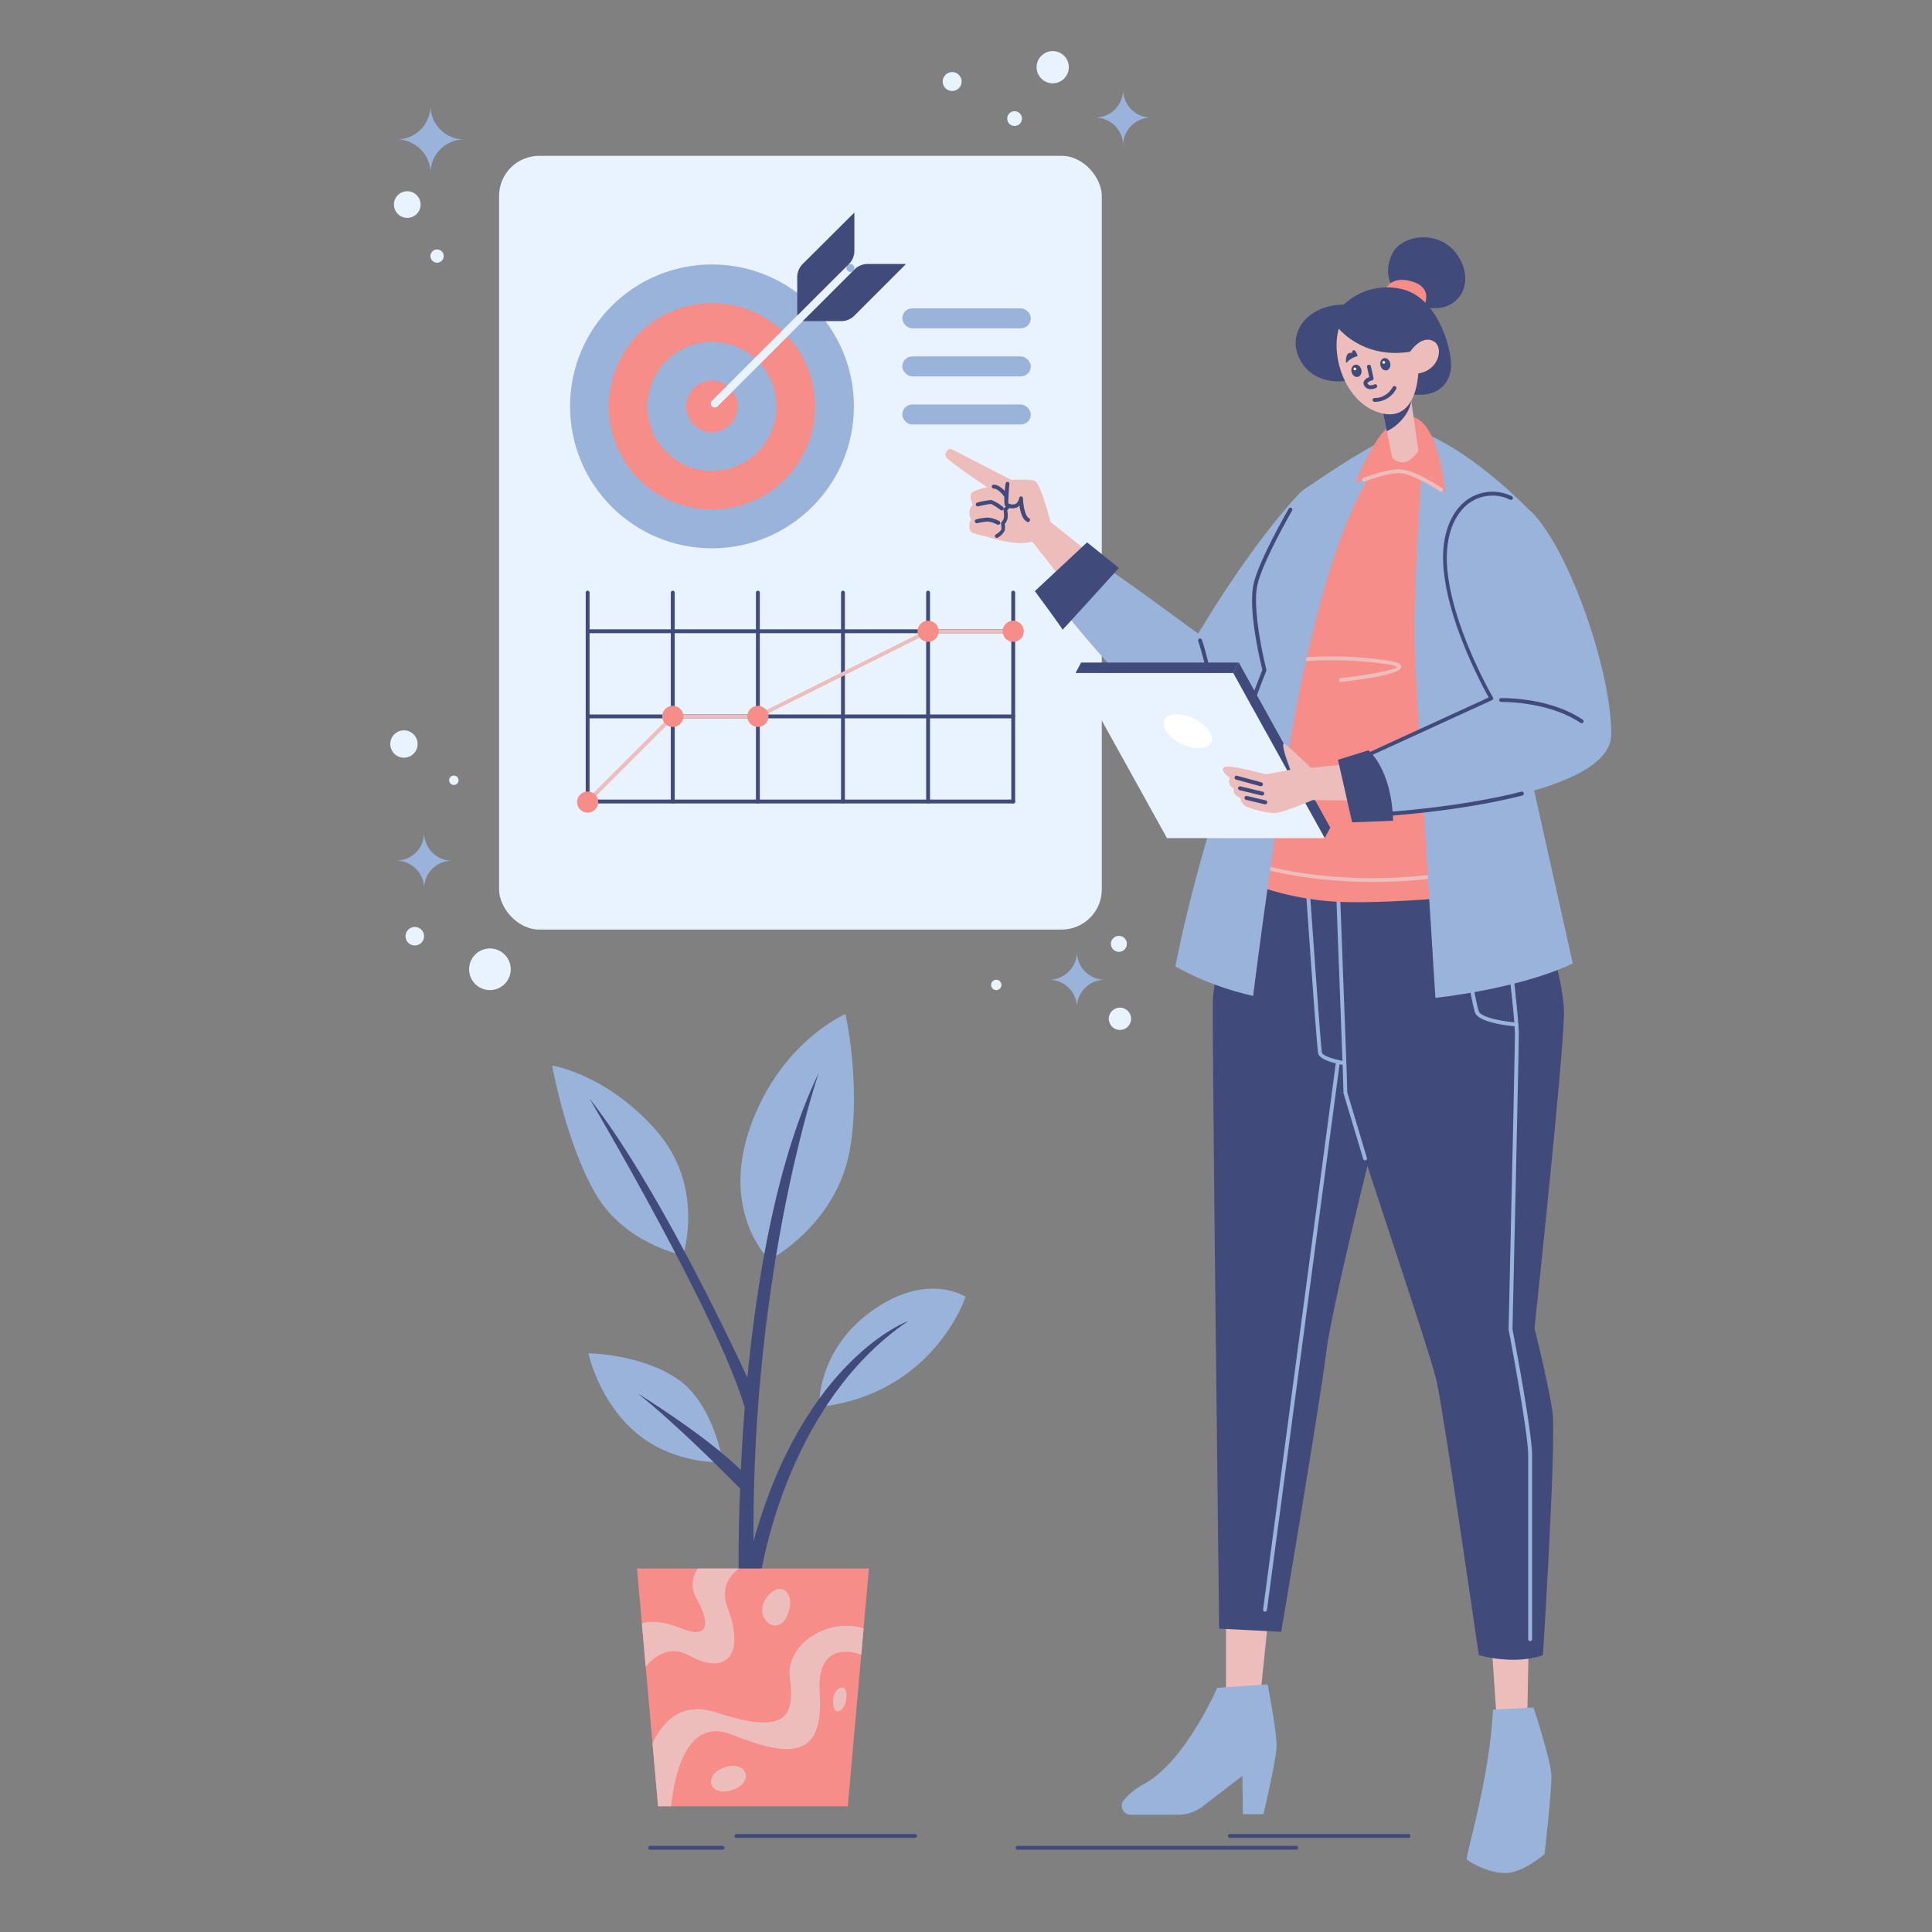 <svg id="GROUND_PLANT" data-name="GROUND &amp; PLANT" xmlns="http://www.w3.org/2000/svg" viewBox="0 0 500 500"><rect x="0" y="0" width="500" height="500" fill="#808080" stroke="none"/><defs><style>.cls-1{fill:#404b7c;}.cls-2{fill:#9ab3da;}.cls-3{fill:#f68d88;}.cls-4{fill:#ecbdbb;}.cls-5{fill:#e9f3ff;}.cls-6{fill:#fff;}</style></defs><title>Strategy</title><path class="cls-1" d="M364.51,475.64H318.29a0.5,0.5,0,0,1,0-1h46.22A0.5,0.5,0,1,1,364.51,475.64Z"/><path class="cls-1" d="M236.81,475.64H190.59a0.5,0.5,0,0,1,0-1h46.22A0.5,0.5,0,1,1,236.81,475.64Z"/><path class="cls-1" d="M335.45,478.71h-72.1a0.5,0.5,0,1,1,0-1h72.1A0.5,0.5,0,1,1,335.45,478.71Z"/><path class="cls-1" d="M187,478.71H168.27a0.5,0.5,0,0,1,0-1H187A0.5,0.5,0,1,1,187,478.71Z"/><path class="cls-2" d="M187.06,378.43s-12.28.76-22.2-7.43-12.58-20.76-12.58-20.76,13.26,0.08,22.88,6.52S187.06,378.43,187.06,378.43Z"/><path class="cls-2" d="M212,364.11s-0.76-14.55,13.64-24.85,24.25-3.64,24.25-3.64S241.69,360.78,212,364.11Z"/><path class="cls-2" d="M199.11,326.07s-12.73-12.12-5-34.25,24.7-29.4,24.7-29.4,4,18.09,1.21,34.71C216.69,317,199.11,326.07,199.11,326.07Z"/><path class="cls-2" d="M176.83,324.86c0-.45,5.76-17.88-7.12-32.43s-26.82-16.67-26.82-16.67,3.49,19.55,11.06,32.89S176.83,324.86,176.83,324.86Z"/><path class="cls-1" d="M195,398.89c-0.46-70.82,16.87-121.17,16.87-121.17-10.71,22.13-15.92,52.67-18.45,78.79-4.86-10.48-24.07-50.89-40.86-72.22,0,0,33.34,56.43,40.18,80-0.46,5.74-.79,11.17-1,16.16-8.81-8.79-26.67-19.82-26.67-19.82,9.72,7.75,22.13,20.19,26.46,24.6-0.57,14.65-.34,24.35-0.34,24.35h3.61l1.65,0.61c0-.61,5.86-46.07,38.59-68.3C235,341.88,208.13,351.66,195,398.89Z"/><polygon class="cls-3" points="219.41 467.47 170.31 467.47 164.86 405.94 224.87 405.94 219.41 467.47"/><path class="cls-4" d="M178.5,428.52c8.94,5,14.55.3,9.85-12.28-1.82-4.89,0-8.14,2.89-10.31H180.62a7,7,0,0,0-.46,7.58c3,5.3,4.39,11.21-3.94,7.88-5.37-2.15-8.58-1.76-10.11-1.26l1,11.22C169.58,428.42,173.49,425.72,178.5,428.52Z"/><path class="cls-4" d="M204.41,434.28c1.36,10-1.06,14.85-18.94,8.94-9-3-13.91,2.14-16.6,8l1.44,16.24h3.37c0.83-7.83,3.85-23.35,15.88-18.49,15.76,6.37,23.64,5.46,22.58-10.76-0.81-12.34,7-11.25,10.76-10l0.6-6.81C213.74,418.5,203.26,425.85,204.41,434.28Z"/><path class="cls-4" d="M188.35,457.16c-6.45,1.47-5.3,7.88.76,6.21S193.65,455.95,188.35,457.16Z"/><path class="cls-4" d="M216.38,437.61c-1.28,1.34-1.06,6.67,1.21,5S219.57,434.28,216.38,437.61Z"/><path class="cls-4" d="M199.41,412.3c-5.52,5.06.91,11.67,3.94,6.52S203,409,199.41,412.3Z"/><polygon class="cls-4" points="317.29 417.54 317.29 437.81 326.27 437.81 328.31 418.22 317.29 417.54"/><path class="cls-2" d="M315,436.82l13.06-.91s2.45,12.51,2.31,16.19-3.4,17.41-3.4,17.41h-5.31l-0.14-9.93-10.27,7.92a10.33,10.33,0,0,1-6.31,2.15H292.61a2.29,2.29,0,0,1-1.85-3.66,17.08,17.08,0,0,1,5.45-4.37C306.81,455.77,315,436.82,315,436.82Z"/><path class="cls-1" d="M319.6,224.52s-5.44,28.57-5.71,34.28,1.63,162.69,1.63,162.69l16.05,0.82s10.07-59.31,11.7-72.64,16.32-70.74,16.32-70.74,5.71-42.44,2.45-57.68S325.59,195.41,319.6,224.52Z"/><path class="cls-2" d="M327.39,417.09h-0.07a0.5,0.5,0,0,1-.43-0.56l18.87-141.77a0.51,0.51,0,0,1,.56-0.43,0.5,0.5,0,0,1,.43.56L327.89,416.66A0.5,0.5,0,0,1,327.39,417.09Z"/><polygon class="cls-4" points="385.99 425.03 387.35 445.02 395.24 445.29 395.64 424.75 385.99 425.03"/><path class="cls-2" d="M386.39,442.44l10.47-.54s4.49,13.47,4.63,17.55-1.77,20.4-1.77,20.4-5.44,4.76-9.93,4.9-9.79-3-10.2-3.54S385.58,460,386.39,442.44Z"/><path class="cls-2" d="M349.94,276h-0.07c-1.93-.27-8.27-1.3-8.72-3.38-0.41-1.92-3.08-40.72-3.19-42.38a0.5,0.5,0,0,1,.46-0.53,0.51,0.51,0,0,1,.53.46c1,14,2.86,40.76,3.17,42.24,0.21,1,4.25,2.1,7.88,2.6A0.5,0.5,0,0,1,349.94,276Z"/><path class="cls-1" d="M346.26,230s1.9,49.52,1.9,52.78,21.76,66.11,23.67,74.82,10.88,70.74,10.88,70.74,9,2.72,16.6,0c0,0,3.54-55.77,2.45-63.12s-4.63-21.49-4.63-21.49,7.35-68.56,7.62-81.07-11.7-42.44-11.7-42.44S348.17,179.9,346.26,230Z"/><path class="cls-2" d="M353.27,300.27a0.5,0.5,0,0,1-.48-0.36l-5.1-17a0.49,0.49,0,0,1,0-.13l-0.16-5.58L345.76,230a0.5,0.5,0,0,1,.48-0.52,0.47,0.47,0,0,1,.52.48l1.75,47.2,0.16,5.52,5.08,17a0.5,0.5,0,0,1-.33.62Z"/><path class="cls-2" d="M392.4,265.64h0c-1-.08-9.67-0.83-10.65-3.59-0.91-2.55-4-20.63-4.1-21.4a0.5,0.5,0,0,1,.41-0.58,0.51,0.51,0,0,1,.58.41c0,0.19,3.18,18.76,4.06,21.23,0.58,1.63,6.31,2.66,9.79,2.93A0.5,0.5,0,0,1,392.4,265.64Z"/><path class="cls-2" d="M396,424.71a0.5,0.5,0,0,1-.5-0.5V376.69c0-6-5-32.29-5.07-32.55a0.47,0.47,0,0,1,0-.11c0-.71,1.63-71.33,1.63-76.35s-2.87-27.46-2.9-27.69a0.5,0.5,0,0,1,.43-0.56,0.51,0.51,0,0,1,.56.43c0.12,0.93,2.91,22.76,2.91,27.81s-1.58,74-1.63,76.32c0.32,1.67,5.08,26.62,5.08,32.69v47.52A0.5,0.5,0,0,1,396,424.71Z"/><rect class="cls-5" x="129.16" y="40.33" width="155.98" height="200.24" rx="10.38" ry="10.38"/><rect class="cls-2" x="233.51" y="79.8" width="33.26" height="5.17" rx="2.58" ry="2.58"/><rect class="cls-2" x="233.51" y="92.24" width="33.26" height="5.17" rx="2.58" ry="2.58"/><rect class="cls-2" x="233.51" y="104.69" width="33.26" height="5.17" rx="2.58" ry="2.58"/><path class="cls-1" d="M152.08,207.93a0.5,0.5,0,0,1-.5-0.5V153.37a0.5,0.5,0,0,1,1,0v54.06A0.5,0.5,0,0,1,152.08,207.93Z"/><path class="cls-1" d="M174.11,207.93a0.5,0.5,0,0,1-.5-0.5V153.37a0.5,0.5,0,0,1,1,0v54.06A0.5,0.5,0,0,1,174.11,207.93Z"/><path class="cls-1" d="M196.14,207.93a0.5,0.5,0,0,1-.5-0.5V153.37a0.5,0.5,0,0,1,1,0v54.06A0.5,0.5,0,0,1,196.14,207.93Z"/><path class="cls-1" d="M218.16,207.93a0.5,0.5,0,0,1-.5-0.5V153.37a0.5,0.5,0,0,1,1,0v54.06A0.5,0.5,0,0,1,218.16,207.93Z"/><path class="cls-1" d="M240.19,207.93a0.5,0.5,0,0,1-.5-0.5V153.37a0.5,0.5,0,0,1,1,0v54.06A0.5,0.5,0,0,1,240.19,207.93Z"/><path class="cls-1" d="M262.22,207.93a0.5,0.5,0,0,1-.5-0.5V153.37a0.5,0.5,0,0,1,1,0v54.06A0.5,0.5,0,0,1,262.22,207.93Z"/><path class="cls-1" d="M262.22,163.87H152.08a0.5,0.5,0,0,1,0-1H262.22A0.5,0.5,0,0,1,262.22,163.87Z"/><path class="cls-1" d="M262.22,185.9H152.08a0.5,0.5,0,0,1,0-1H262.22A0.5,0.5,0,0,1,262.22,185.9Z"/><path class="cls-1" d="M262.22,207.93H152.08a0.5,0.5,0,0,1,0-1H262.22A0.5,0.5,0,0,1,262.22,207.93Z"/><path class="cls-4" d="M152.08,207.93a0.5,0.5,0,0,1-.35-0.85l22-22a0.5,0.5,0,0,1,.35-0.15H196l44-22a0.5,0.5,0,0,1,.22-0.05h22a0.5,0.5,0,0,1,0,1H240.31l-44,22a0.5,0.5,0,0,1-.22.05H174.31l-21.88,21.88A0.5,0.5,0,0,1,152.08,207.93Z"/><circle class="cls-3" cx="196.14" cy="185.4" r="2.74"/><circle class="cls-3" cx="174.11" cy="185.4" r="2.74"/><circle class="cls-3" cx="152.08" cy="207.58" r="2.74"/><circle class="cls-3" cx="240.19" cy="163.37" r="2.74"/><circle class="cls-3" cx="262.22" cy="163.37" r="2.74"/><circle class="cls-2" cx="184.26" cy="105.17" r="36.73"/><circle class="cls-3" cx="184.26" cy="105.17" r="26.71"/><circle class="cls-2" cx="184.26" cy="105.17" r="16.69"/><circle class="cls-3" cx="184.26" cy="105.17" r="6.67"/><path class="cls-5" d="M219.37,68.61l1.45,1.45-35.1,35.1a1,1,0,1,1-1.45-1.45Z"/><ellipse class="cls-2" cx="220.09" cy="69.33" rx="1.02" ry="1.02" transform="translate(15.44 175.94) rotate(-45)"/><path class="cls-1" d="M206.32,81.67V71.74a4.82,4.82,0,0,1,1.41-3.41L221.11,55v9.93a4.82,4.82,0,0,1-1.41,3.41Z"/><path class="cls-1" d="M207.76,83.11h9.93a4.82,4.82,0,0,0,3.41-1.41l13.38-13.38h-9.93a4.82,4.82,0,0,0-3.41,1.41Z"/><polygon class="cls-4" points="284.62 145.26 271.92 135.11 267.12 140.18 277.45 153.24 284.62 145.26"/><path class="cls-4" d="M271.65,136l0.27-.91s-3.9-7.66-4.13-7.75-20.86-10.84-21.63-11.11-1.9,1-1.31,2.09,12.2,8.84,12.2,8.84L254.6,138.6s7.94,2.95,12.51,1.59S271.65,136,271.65,136Z"/><path class="cls-4" d="M252,127.17s3.4-1.45,5.31-1.22,3.85,3.31,3.85,4.22a2.75,2.75,0,0,1-1,1.72,8.07,8.07,0,0,1,.14,2.18,3.06,3.06,0,0,1-.77,1.41,5.47,5.47,0,0,1,.09,1.72c-0.14.63-1.86,1.72-2.27,1.9a23.64,23.64,0,0,1-5.72-1.22c-0.86-.41-1.06-2.44-0.31-3.27,0,0-1.18-2.63.45-4C251.79,130.62,250.25,128,252,127.17Z"/><path class="cls-1" d="M258,139.23a0.5,0.5,0,0,1-.27-0.92,4.21,4.21,0,0,0,1.42-1.23,4.84,4.84,0,0,0-.09-1.51,0.5,0.5,0,0,1,.13-0.45,2.57,2.57,0,0,0,.63-1.14,7.34,7.34,0,0,0-.13-2,0.5,0.5,0,0,1,.17-0.48,2.21,2.21,0,0,0,.81-1.34c0-.68-1.78-3.53-3.41-3.72h-0.11a0.5,0.5,0,1,1,.07-1l0.16,0c2.21,0.26,4.29,3.57,4.29,4.71a2.91,2.91,0,0,1-1,1.91,7.33,7.33,0,0,1,.09,2.08,3.36,3.36,0,0,1-.73,1.47,5.12,5.12,0,0,1,0,1.68,4.24,4.24,0,0,1-1.85,1.86A0.5,0.5,0,0,1,258,139.23Z"/><path class="cls-1" d="M259.21,132.08a0.5,0.5,0,0,1-.3-0.1,13.25,13.25,0,0,0-2.46-1.57,29.39,29.39,0,0,0-3.28.64,0.5,0.5,0,0,1-.23-1,25.1,25.1,0,0,1,3.58-.66,10.19,10.19,0,0,1,3,1.77A0.5,0.5,0,0,1,259.21,132.08Z"/><path class="cls-1" d="M258.23,135.79a0.5,0.5,0,0,1-.23-0.06,6.76,6.76,0,0,0-2.35-.76,16.25,16.25,0,0,0-2.74.43,0.5,0.5,0,0,1-.23-1,16.9,16.9,0,0,1,3-.46,7.65,7.65,0,0,1,2.82.87A0.5,0.5,0,0,1,258.23,135.79Z"/><path class="cls-4" d="M260.41,130.63a37.11,37.11,0,0,1,.34-6.05c0.2-.61,5.48-0.58,7-0.14s4.14,10.67,4.14,10.67-4.31.35-6-.53-1.8-5.58-1.8-5.58S263.74,132.26,260.41,130.63Z"/><path class="cls-1" d="M266,135.1a0.47,0.47,0,0,1-.22-0.06l0.23-.44-0.25.43c-1.19-.63-1.71-2.64-1.93-4.18a2.33,2.33,0,0,1-.59.45,3.26,3.26,0,0,1-3-.23c-0.63-.31-0.19-4.61,0-5.92a0.51,0.51,0,0,1,.55-0.44,0.5,0.5,0,0,1,.44.55c-0.16,1.39-.3,4.19-0.27,5a2.17,2.17,0,0,0,1.89.14,2.21,2.21,0,0,0,.9-1.49,0.51,0.51,0,0,1,.52-0.44,0.5,0.5,0,0,1,.48.48c0.05,1.7.51,4.61,1.54,5.15a0.52,0.52,0,0,1,.23.69A0.5,0.5,0,0,1,266,135.1Z"/><path class="cls-2" d="M336.47,127.53s-11,10.88-26.39,36.46c0,0-22.17-16.32-22.58-16.19s-11.43,11.29-11.43,11.29,22.58,28.57,33.06,31.15,35.64-24.89,44.07-40S349,116.37,336.47,127.53Z"/><path class="cls-1" d="M313.86,183a0.5,0.5,0,0,1-.5-0.48,68.75,68.75,0,0,0-3.26-16.61,0.5,0.5,0,0,1,.95-0.33,69.87,69.87,0,0,1,3.31,16.89,0.5,0.5,0,0,1-.48.52h0Z"/><path class="cls-1" d="M281.33,140.36l8.25,6.62s-14.69,16.23-14.6,16-7.16-10-7.16-10Z"/><path class="cls-3" d="M364,111s-13.6,5.26-21,15.05-13.06,31-13.06,31l2.9,10-15.6,58.77a74.09,74.09,0,0,0,30.47,7.62c17.59,0.54,51.6-3.45,51.6-3.45s-11.88-51.69-12.06-58.4S390,131.11,390,131.11,373.83,113.51,364,111Z"/><path class="cls-4" d="M355.17,228.25c-18.54,0-30.3-4-30.45-4a0.5,0.5,0,1,1,.33-0.95c0.2,0.07,20.11,6.78,49,2.6a0.5,0.5,0,1,1,.14,1A132.94,132.94,0,0,1,355.17,228.25Z"/><path class="cls-4" d="M347.12,176.5a0.5,0.5,0,0,1-.06-1c6.35-.73,13.49-2,14.55-2.89a9.13,9.13,0,0,0-2.94-.75,101.65,101.65,0,0,0-23.34-.56l-1,.07a0.5,0.5,0,0,1,0-1l0.88-.06a102.6,102.6,0,0,1,23.57.57c2.8,0.43,3.89.92,3.87,1.73,0,1.73-8.46,3.07-15.51,3.88h-0.06Z"/><path class="cls-2" d="M364,111s-11.06,4.58-27.57,16.55c0,0-10.16,16.82-11.61,23.9s2.36,21.95,2.36,21.95-15.24,37.73-23,76.72a76.18,76.18,0,0,0,20.13,7.62s7.62-61.12,14.15-88.87S351.89,122.4,364,111Z"/><path class="cls-1" d="M323.75,183a0.49,0.49,0,0,1-.17,0,0.5,0.5,0,0,1-.3-0.64c1.84-5,3.13-8.27,3.42-9-0.43-1.71-3.72-15.22-2.32-22,1-4.91,6.15-14.44,9.13-19.69a0.5,0.5,0,1,1,.87.49c-2.95,5.19-8,14.62-9,19.4-1.41,6.88,2.31,21.57,2.35,21.72a0.5,0.5,0,0,1,0,.31s-1.38,3.42-3.47,9.11A0.5,0.5,0,0,1,323.75,183Z"/><path class="cls-2" d="M368.71,112.15s-3.4,40-2.49,58.67,5.26,87.42,5.26,87.42,21.4-2.18,35.55-8.89L392.7,185.16l2.54-53.69S381.9,117.58,368.71,112.15Z"/><path class="cls-3" d="M350.75,125s6.6-18,14.22-17.21,9,19.59,9,19.59-7.21-4.9-11.09-5.37S350.75,125,350.75,125Z"/><path class="cls-4" d="M372.94,127.23a0.49,0.49,0,0,1-.27-0.08c-2-1.28-7-4.29-9.87-4.64-2.54-.31-7.13,1.18-9.65,2.1a0.5,0.5,0,0,1-.34-0.94c3.18-1.16,7.51-2.48,10.11-2.16,3,0.37,7.73,3.16,10.29,4.79A0.5,0.5,0,0,1,372.94,127.23Z"/><polygon class="cls-1" points="278.34 174.19 279.79 171.46 320.6 171.46 319.15 174.19 278.34 174.19"/><polygon class="cls-1" points="342.82 216.9 344.27 214.18 320.6 171.46 319.15 174.19 342.82 216.9"/><polygon class="cls-5" points="302.01 216.9 278.34 174.19 319.15 174.19 342.82 216.9 302.01 216.9"/><path class="cls-6" d="M313,189.25c1.55,2.44.29,4.41-2.81,4.41a11,11,0,0,1-8.43-4.41c-1.55-2.44-.29-4.41,2.81-4.41A11,11,0,0,1,313,189.25Z"/><path class="cls-2" d="M395.24,131.47C405.15,139.61,417,172.82,417,190s-57.95,20.68-57.95,20.68l-6.26-14.69L386,180.71s-11.15-19-12-34.82S384.62,122.76,395.24,131.47Z"/><path class="cls-1" d="M359.05,211.14a0.5,0.5,0,0,1-.46-0.3l-6.26-14.69a0.5,0.5,0,0,1,.25-0.65l32.7-15c-1.72-3.07-11-20.24-11.77-34.57-0.39-7.55,1.94-13.64,6.38-16.72a11.34,11.34,0,0,1,11.34-.8,0.5,0.5,0,0,1-.4.92,10.37,10.37,0,0,0-10.37.7c-4.15,2.88-6.32,8.65-6,15.85,0.8,15.47,11.79,34.41,11.9,34.6a0.5,0.5,0,0,1-.22.71l-32.75,15,5.93,13.92c2.65-.18,19.7-1.47,34.41-5.23a0.5,0.5,0,1,1,.25,1c-16,4.09-34.76,5.27-35,5.28h0Z"/><path class="cls-1" d="M409.33,187.17a0.5,0.5,0,0,1-.28-0.08c-8.43-5.67-20.42-5.42-20.54-5.42a0.51,0.51,0,0,1-.51-0.49,0.5,0.5,0,0,1,.49-0.51c0.51,0,12.43-.27,21.13,5.59A0.5,0.5,0,0,1,409.33,187.17Z"/><path class="cls-4" d="M347.71,197.85l-8.43.86s-6-5.76-6.8-6.21-0.18,1.72.09,2.72,1.36,4,1.36,4-5.71,1.13-6.26,1.13-9.16-2.49-10.66-1.86c-1.74.74,1.27,2.81,1.27,2.81a2.1,2.1,0,0,0,1,2.78s-0.48,1.58,1.79,2.44a2.64,2.64,0,0,0,2,2.4,23.67,23.67,0,0,0,6.57,1.5c2,0.14,10.07-3.36,10.07-3.36l10.66,0.09Z"/><path class="cls-1" d="M346.26,196.63l7.89-2.45s6,4.76,6.39,18.23l-10.61.41Z"/><path class="cls-1" d="M326.27,203.46l-0.13,0-6.26-1.7a0.5,0.5,0,0,1,.26-1l6.26,1.7A0.5,0.5,0,0,1,326.27,203.46Z"/><path class="cls-1" d="M326.61,205.87h-0.12l-5.68-1.36a0.5,0.5,0,1,1,.23-1l5.68,1.36A0.5,0.5,0,0,1,326.61,205.87Z"/><path class="cls-1" d="M327.39,208.15h-0.11L322.48,207a0.5,0.5,0,1,1,.23-1l4.79,1.12A0.5,0.5,0,0,1,327.39,208.15Z"/><path class="cls-4" d="M367.08,116.71s-1.77,2.72-3.74,2.93a3.49,3.49,0,0,1-3.06-1.3l-1.38-6.74-0.55-2.7-1.54-7.49,7.75-2.93,0,0.38,0.59,4.3Z"/><path class="cls-1" d="M365.2,103.16c0.19,2.84-2.76,6.79-6.3,8.44l-0.55-2.7-1.54-7.49,7.75-2.93,0,0.38Z"/><path class="cls-1" d="M360.94,75s-3.34-3.48-.7-9.2,14.42-6.76,18.19,2.51S371.81,85,360.94,75Z"/><path class="cls-3" d="M358.31,75.5s1.16-4.56,7.35-2.58,2.18,7.69,2.18,7.69Z"/><path class="cls-1" d="M347.77,78.84a16.31,16.31,0,0,1,14.76-4.08c9.18,1.9,12.79,14.42,13,19.18s-3.06,9.59-11.43,7.89a140.43,140.43,0,0,1-14-3.54s-9,2.45-13.33-4.63S338.25,78.84,347.77,78.84Z"/><path class="cls-4" d="M349.95,80.13c-7.38,4.61-4.22,22.17,5.85,26.25s12-7.48,11.15-15S358.65,74.69,349.95,80.13Z"/><path class="cls-1" d="M345.59,84s6.53,9.52,20.27,6.87l2.58-1.43s-3.65-12.66-13.6-12.11A10.24,10.24,0,0,0,345.59,84Z"/><path class="cls-4" d="M364.57,91.55s2.92-4.9,6.26-3.33,1.29,9-5.65,8.5Z"/><path class="cls-1" d="M361.09,90s-2.1-2.75-4.19-1.14a0.77,0.77,0,0,0-.81-0.58c-0.61.1-.3,2-0.3,2A13.32,13.32,0,0,1,361.09,90Z"/><path class="cls-1" d="M348.37,94s-0.42-3.14,1.54-2.63a0.72,0.72,0,0,1,.31-0.72c0.65-.24,1.14,1.51,1.14,1.51A5.61,5.61,0,0,0,348.37,94Z"/><ellipse class="cls-1" cx="358.52" cy="94.28" rx="1.3" ry="1.61" transform="translate(-11.99 82.02) rotate(-12.84)"/><circle class="cls-6" cx="358.11" cy="93.79" r="0.35" transform="translate(-11.89 81.92) rotate(-12.84)"/><ellipse class="cls-1" cx="351.05" cy="95.98" rx="1.3" ry="1.61" transform="translate(-12.55 80.4) rotate(-12.84)"/><circle class="cls-6" cx="350.64" cy="95.49" r="0.35" transform="translate(-12.45 80.3) rotate(-12.84)"/><path class="cls-1" d="M354.73,100.71a1.85,1.85,0,0,1-1.61-.81,1.21,1.21,0,0,1-.18-1.16,2.32,2.32,0,0,1,1.42-1.12L353.79,95a0.5,0.5,0,1,1,1-.21l0.68,3.07a0.5,0.5,0,0,1-.37.59,2.08,2.08,0,0,0-1.19.65,0.24,0.24,0,0,0,.07.24c0.5,0.74,1.72.14,1.74,0.14a0.5,0.5,0,0,1,.45.89A3.26,3.26,0,0,1,354.73,100.71Z"/><path class="cls-1" d="M356,104h-0.32a0.5,0.5,0,0,1,.11-1c0.12,0,2.79.25,4.67-2.85a0.5,0.5,0,0,1,.86.52A6.25,6.25,0,0,1,356,104Z"/><path class="cls-2" d="M102.7,36.09h0a8.71,8.71,0,0,0,8.71-8.71h0a8.71,8.71,0,0,0,8.71,8.71h0a8.71,8.71,0,0,0-8.71,8.71h0a8.71,8.71,0,0,0-8.71-8.71h0Z"/><circle class="cls-5" cx="105.4" cy="52.94" r="3.45"/><circle class="cls-5" cx="113.11" cy="66.27" r="1.72"/><path class="cls-2" d="M283.44,30.43h0a7.22,7.22,0,0,0,7.22-7.22h0a7.22,7.22,0,0,0,7.22,7.22h0a7.22,7.22,0,0,0-7.22,7.22h0a7.22,7.22,0,0,0-7.22-7.22h0Z"/><circle class="cls-5" cx="246.42" cy="21.1" r="2.45"/><circle class="cls-5" cx="262.57" cy="30.69" r="1.91"/><circle class="cls-5" cx="272.44" cy="17.39" r="4.17"/><path class="cls-2" d="M102.54,222.74h0a7.22,7.22,0,0,0,7.22-7.22h0a7.22,7.22,0,0,0,7.22,7.22h0a7.22,7.22,0,0,0-7.22,7.22h0a7.22,7.22,0,0,0-7.22-7.22h0Z"/><circle class="cls-5" cx="126.79" cy="250.85" r="5.39"/><circle class="cls-5" cx="107.35" cy="242.29" r="2.4"/><circle class="cls-5" cx="117.46" cy="201.93" r="1.22"/><circle class="cls-5" cx="104.54" cy="192.55" r="3.54"/><path class="cls-2" d="M271.49,253.56h0a7.22,7.22,0,0,0,7.22-7.22h0a7.22,7.22,0,0,0,7.22,7.22h0a7.22,7.22,0,0,0-7.22,7.22h0a7.22,7.22,0,0,0-7.22-7.22h0Z"/><circle class="cls-5" cx="289.57" cy="244.27" r="2.07"/><circle class="cls-5" cx="289.84" cy="263.66" r="2.89"/><circle class="cls-5" cx="257.83" cy="254.9" r="1.34"/></svg>